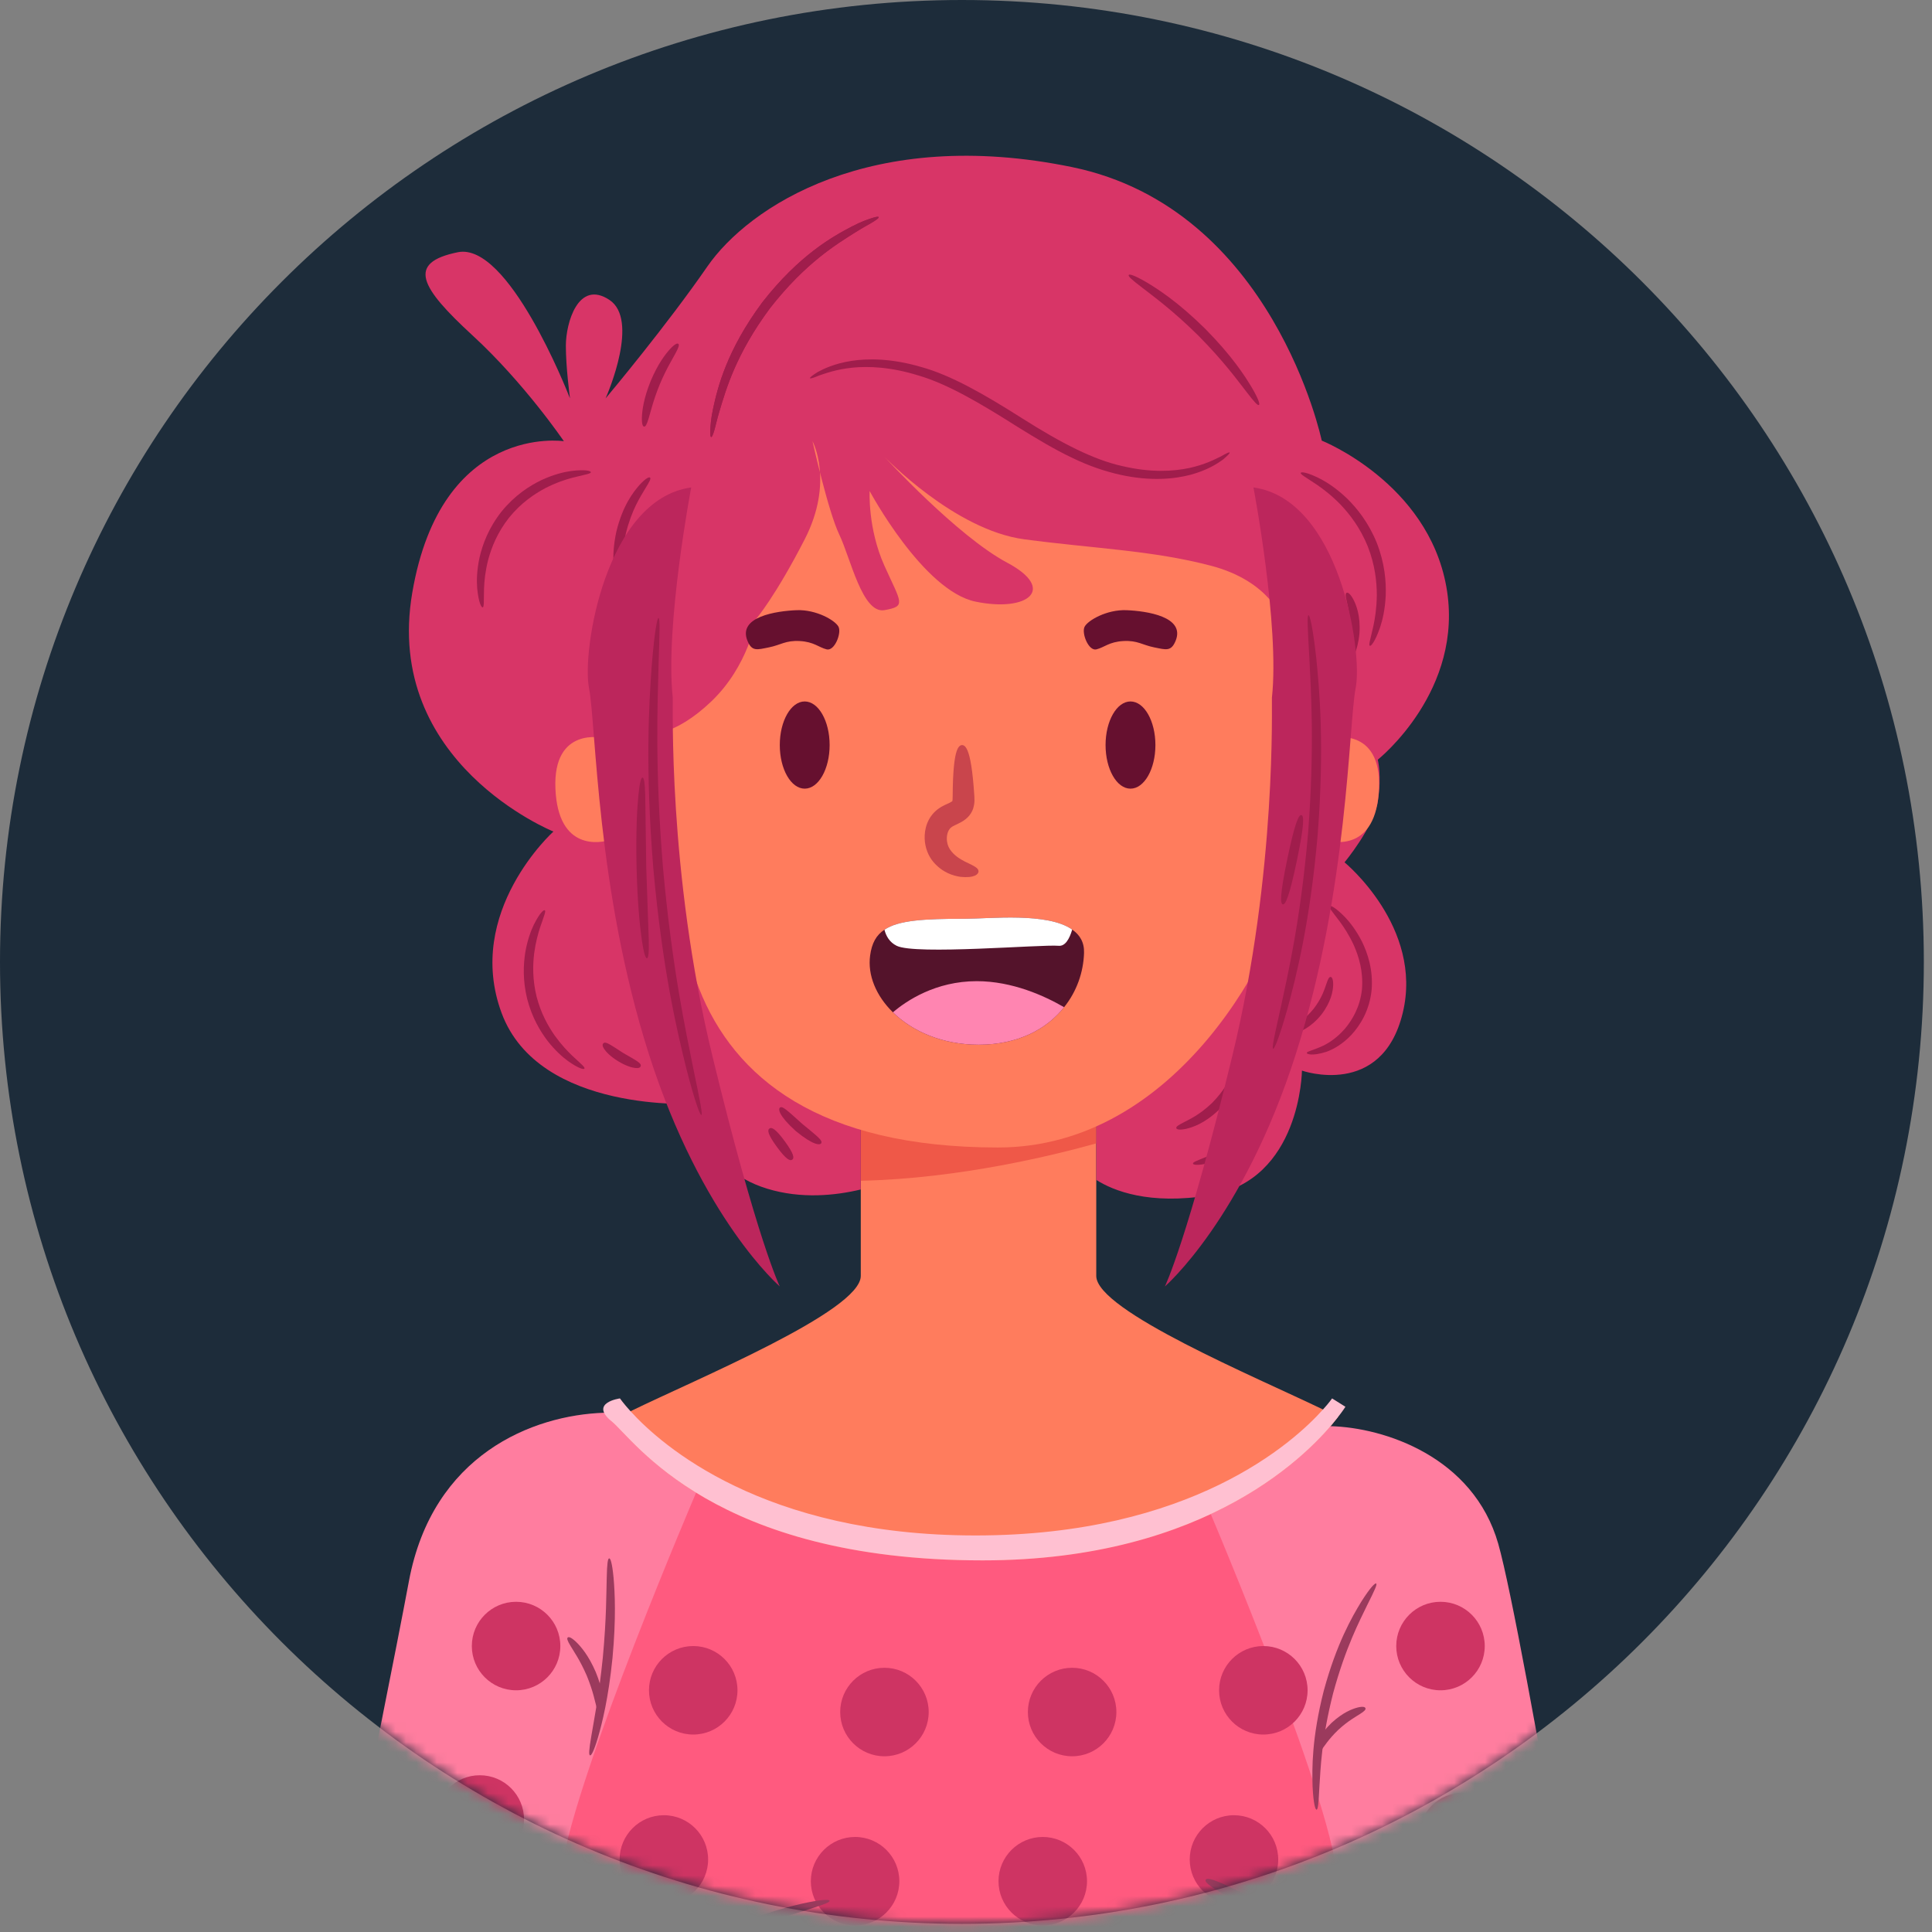 <svg width="188" height="188" viewBox="0 0 188 188" fill="none" xmlns="http://www.w3.org/2000/svg">
<rect x="0" y="0" width="188" height="188" fill="#808080" stroke="none"/>
<path d="M93.603 187.206C145.299 187.206 187.206 145.299 187.206 93.603C187.206 41.907 145.299 0 93.603 0C41.907 0 0 41.907 0 93.603C0 145.299 41.907 187.206 93.603 187.206Z" fill="#1D2C3A"/>
<mask id="mask0_1_165" style="mask-type:luminance" maskUnits="userSpaceOnUse" x="0" y="0" width="188" height="188">
<path d="M93.603 187.206C145.299 187.206 187.206 145.299 187.206 93.603C187.206 41.907 145.299 0 93.603 0C41.907 0 0 41.907 0 93.603C0 145.299 41.907 187.206 93.603 187.206Z" fill="white"/>
</mask>
<g mask="url(#mask0_1_165)">
<path d="M58.789 137.473C51.835 137.698 42.092 141.537 39.791 153.863C37.489 166.188 27.483 215.289 27.483 215.289H51.124L60.524 190.215L72.929 146.517C72.929 146.517 69.929 147.094 64.6 142.143C59.271 137.192 58.789 137.473 58.789 137.473Z" fill="#FF7D9F"/>
<path d="M129.48 138.78C134.68 138.91 143.368 141.739 145.793 150.226C148.218 158.712 157.108 212.662 157.108 212.662H129.48L124.173 183.364L116.467 147.938C116.467 147.938 121.657 145.251 124.383 142.549C127.109 139.845 129.48 138.78 129.48 138.78Z" fill="#FF7D9F"/>
<path d="M121.526 213.668H63.151C63.151 213.668 53.246 191.046 54.665 181.747C56.084 172.448 67.734 145.255 67.734 145.255L92.333 151.232L116.944 145.255C116.944 145.255 128.595 172.448 130.013 181.747C131.431 191.046 121.526 213.668 121.526 213.668Z" fill="#FF5A7F"/>
<path d="M130.194 137.896C127.612 141.242 117.658 151.838 95.618 151.838C69.443 151.838 61.733 140.127 59.514 138.308C59.95 138.041 60.581 137.714 61.357 137.326C67.71 134.21 83.761 127.591 83.761 124.16V114.898C83.761 110.606 83.761 106.581 83.761 106.581H106.675C106.675 106.581 106.675 108.581 106.675 111.261V124.16C106.675 127.53 122.169 133.98 128.74 137.156C129.297 137.435 129.782 137.678 130.194 137.896Z" fill="#FF7C5D"/>
<path d="M106.674 106.581C106.674 106.581 106.674 108.581 106.674 111.261C102.734 112.364 93.411 114.692 83.76 114.898C83.76 110.606 83.76 106.581 83.76 106.581H106.674Z" fill="#EF5848"/>
<path d="M130.921 136.89C130.921 136.89 130.691 137.266 130.194 137.896C127.612 141.242 117.658 151.838 95.618 151.838C69.443 151.838 61.733 140.127 59.514 138.308C57.295 136.49 60.326 136.077 60.326 136.077C60.326 136.077 60.653 136.55 61.357 137.326C64.364 140.636 74.281 149.413 94.927 149.413C115.925 149.413 125.903 140.332 128.739 137.156C129.345 136.489 129.624 136.077 129.624 136.077L130.921 136.89Z" fill="#FFC0D1"/>
<path d="M50.219 164.48C52.597 164.48 54.525 162.552 54.525 160.174C54.525 157.796 52.597 155.868 50.219 155.868C47.841 155.868 45.913 157.796 45.913 160.174C45.913 162.552 47.841 164.48 50.219 164.48Z" fill="#CE3463"/>
<path d="M50.994 177.053C50.994 179.431 49.066 181.359 46.688 181.359C44.31 181.359 42.382 179.431 42.382 177.053C42.382 174.675 44.31 172.747 46.688 172.747C49.066 172.747 50.994 174.675 50.994 177.053Z" fill="#CE3463"/>
<path d="M67.457 168.786C69.835 168.786 71.763 166.858 71.763 164.48C71.763 162.102 69.835 160.174 67.457 160.174C65.079 160.174 63.151 162.102 63.151 164.48C63.151 166.858 65.079 168.786 67.457 168.786Z" fill="#CE3463"/>
<path d="M86.064 170.901C88.442 170.901 90.37 168.973 90.37 166.595C90.37 164.217 88.442 162.289 86.064 162.289C83.686 162.289 81.758 164.217 81.758 166.595C81.758 168.973 83.686 170.901 86.064 170.901Z" fill="#CE3463"/>
<path d="M140.172 164.48C142.55 164.48 144.478 162.552 144.478 160.174C144.478 157.796 142.55 155.868 140.172 155.868C137.794 155.868 135.866 157.796 135.866 160.174C135.866 162.552 137.794 164.48 140.172 164.48Z" fill="#CE3463"/>
<path d="M142.358 183.057C144.736 183.057 146.664 181.129 146.664 178.751C146.664 176.373 144.736 174.445 142.358 174.445C139.98 174.445 138.052 176.373 138.052 178.751C138.052 181.129 139.98 183.057 142.358 183.057Z" fill="#CE3463"/>
<path d="M118.627 164.48C118.627 166.858 120.555 168.786 122.933 168.786C125.311 168.786 127.239 166.858 127.239 164.48C127.239 162.102 125.311 160.174 122.933 160.174C120.555 160.174 118.627 162.101 118.627 164.48Z" fill="#CE3463"/>
<path d="M104.327 170.901C106.705 170.901 108.633 168.973 108.633 166.595C108.633 164.217 106.705 162.289 104.327 162.289C101.949 162.289 100.021 164.217 100.021 166.595C100.021 168.973 101.949 170.901 104.327 170.901Z" fill="#CE3463"/>
<path d="M68.906 180.943C68.906 183.321 66.978 185.249 64.6 185.249C62.222 185.249 60.294 183.321 60.294 180.943C60.294 178.565 62.222 176.637 64.6 176.637C66.978 176.636 68.906 178.564 68.906 180.943Z" fill="#CE3463"/>
<path d="M87.513 183.058C87.513 185.436 85.585 187.364 83.207 187.364C80.829 187.364 78.901 185.436 78.901 183.058C78.901 180.68 80.829 178.752 83.207 178.752C85.586 178.751 87.513 180.679 87.513 183.058Z" fill="#CE3463"/>
<path d="M115.77 180.943C115.77 183.321 117.698 185.249 120.076 185.249C122.454 185.249 124.382 183.321 124.382 180.943C124.382 178.565 122.454 176.637 120.076 176.637C117.698 176.636 115.77 178.564 115.77 180.943Z" fill="#CE3463"/>
<path d="M101.469 187.364C103.847 187.364 105.775 185.436 105.775 183.058C105.775 180.68 103.847 178.752 101.469 178.752C99.091 178.752 97.163 180.68 97.163 183.058C97.163 185.436 99.091 187.364 101.469 187.364Z" fill="#CE3463"/>
<path d="M80.725 184.959C80.754 185.094 80.287 185.294 78.796 185.761C77.313 186.245 74.778 186.953 70.879 188.652C66.998 190.392 64.768 191.79 63.412 192.562C62.063 193.35 61.601 193.562 61.521 193.449C61.45 193.35 61.774 192.947 63.047 192.005C64.325 191.081 66.544 189.564 70.498 187.791C74.47 186.06 77.086 185.44 78.63 185.116C80.184 184.808 80.7 184.84 80.725 184.959Z" fill="#9B3A5D"/>
<path d="M123.989 186.359C123.87 186.59 123.145 186.453 120.44 185.057C117.736 183.661 117.205 183.149 117.324 182.918C117.443 182.687 118.168 182.823 120.873 184.22C123.577 185.616 124.108 186.128 123.989 186.359Z" fill="#9B3A5D"/>
<path d="M133.909 154.089C134.031 154.167 133.803 154.671 133.039 156.194C132.305 157.724 130.947 160.275 129.728 164.754C128.581 169.252 128.506 172.142 128.391 173.834C128.305 175.536 128.255 176.087 128.111 176.094C127.996 176.101 127.81 175.565 127.725 173.83C127.67 172.107 127.64 169.129 128.817 164.513C130.068 159.917 131.562 157.34 132.458 155.868C133.386 154.401 133.813 154.026 133.909 154.089Z" fill="#9B3A5D"/>
<path d="M132.872 166.223C132.914 166.353 132.788 166.501 132.367 166.769C131.953 167.045 131.214 167.424 130.234 168.322C129.274 169.242 128.848 169.955 128.546 170.35C128.251 170.753 128.095 170.869 127.968 170.819C127.853 170.774 127.788 170.572 127.95 170.051C128.119 169.543 128.508 168.67 129.589 167.634C130.693 166.622 131.589 166.291 132.107 166.155C132.637 166.027 132.835 166.105 132.872 166.223Z" fill="#9B3A5D"/>
<path d="M59.28 151.642C59.404 151.634 59.567 152.08 59.705 153.521C59.829 154.96 59.966 157.407 59.6 161.35C59.2 165.289 58.594 167.665 58.195 169.052C57.782 170.44 57.535 170.846 57.416 170.814C57.284 170.779 57.303 170.312 57.546 168.901C57.776 167.489 58.269 165.134 58.663 161.258C59.024 157.379 58.994 154.973 59.04 153.543C59.072 152.113 59.144 151.651 59.28 151.642Z" fill="#9B3A5D"/>
<path d="M55.245 159.343C55.335 159.258 55.569 159.312 56.046 159.759C56.509 160.208 57.258 161.053 57.969 162.698C58.65 164.355 58.731 165.481 58.729 166.126C58.715 166.779 58.59 166.985 58.467 166.99C58.331 166.996 58.219 166.8 58.067 166.203C57.904 165.61 57.729 164.595 57.1 163.064C56.444 161.545 55.84 160.711 55.529 160.18C55.207 159.653 55.145 159.436 55.245 159.343Z" fill="#9B3A5D"/>
<path d="M136.498 98.567C134.473 106.92 126.69 104.18 126.69 104.18C126.69 104.18 126.593 114.861 117.706 116.316C111.802 117.274 108.335 115.867 106.674 114.813V111.261C106.674 108.582 106.674 106.581 106.674 106.581H83.76C83.76 106.581 83.76 110.606 83.76 114.898V115.747C81.275 116.341 77.965 116.681 74.667 115.674C67.999 113.649 67.793 107.394 67.793 107.394C67.793 107.394 52.445 108.4 48.808 98.568C45.171 88.736 53.851 80.916 53.851 80.916C53.851 80.916 37.29 74.248 40.115 57.687C42.94 41.114 54.869 42.933 54.869 42.933C54.869 42.933 51.026 37.271 45.97 32.628C40.927 27.985 39.508 25.56 44.564 24.542C49.45 23.572 55.124 37.89 55.463 38.763C55.427 38.436 55.063 35.732 55.063 33.635C55.063 31.417 56.275 27.173 59.306 29.186C62.203 31.114 59.197 38.157 58.93 38.764C59.342 38.279 64.919 31.599 68.811 25.962C72.848 20.106 84.766 12.226 104.333 16.263C123.9 20.3 128.616 42.874 128.616 42.874C128.616 42.874 138.921 46.972 140.739 57.083C142.558 67.182 134.071 73.923 134.071 73.923C134.071 73.923 134.471 75.463 134.071 77.984C133.671 80.506 130.834 83.912 130.834 83.912C130.834 83.912 138.523 90.214 136.498 98.567Z" fill="#D83567"/>
<path d="M85.501 21.126C85.526 21.186 85.4 21.313 85.038 21.542C84.679 21.776 84.069 22.079 83.196 22.632C81.478 23.722 78.404 25.545 74.932 29.984C71.576 34.511 70.635 37.959 70.041 39.905C69.74 40.894 69.61 41.562 69.48 41.971C69.355 42.38 69.267 42.536 69.202 42.528C69.138 42.52 69.103 42.348 69.117 41.916C69.136 41.485 69.168 40.784 69.393 39.75C69.833 37.716 70.709 34.098 74.182 29.414C77.774 24.821 81.029 23.015 82.873 22.05C83.811 21.558 84.477 21.341 84.888 21.208C85.302 21.078 85.476 21.066 85.501 21.126Z" fill="#A01D4C"/>
<path d="M66.007 33.458C66.112 33.543 66.062 33.772 65.754 34.341C65.455 34.914 64.869 35.82 64.192 37.423C63.539 39.036 63.313 40.091 63.12 40.708C62.936 41.328 62.81 41.525 62.676 41.512C62.552 41.499 62.443 41.279 62.462 40.602C62.492 39.932 62.626 38.78 63.322 37.063C64.043 35.357 64.762 34.447 65.214 33.952C65.677 33.458 65.91 33.379 66.007 33.458Z" fill="#A01D4C"/>
<path d="M46.966 59.101C46.861 59.125 46.579 58.712 46.434 57.246C46.376 56.515 46.39 55.515 46.667 54.232C46.964 52.963 47.539 51.383 48.802 49.78C50.089 48.197 51.504 47.289 52.678 46.721C53.869 46.169 54.842 45.936 55.568 45.833C57.03 45.654 57.495 45.838 57.495 45.946C57.501 46.097 57.042 46.155 55.701 46.487C55.034 46.665 54.149 46.948 53.065 47.5C51.998 48.068 50.714 48.925 49.539 50.37C48.386 51.834 47.832 53.275 47.512 54.44C47.211 55.618 47.129 56.544 47.102 57.234C47.07 58.614 47.114 59.074 46.966 59.101Z" fill="#A01D4C"/>
<path d="M60.624 57.854C60.513 57.889 60.282 57.657 60.014 56.757C59.772 55.869 59.43 54.243 59.981 51.712C60.597 49.197 61.618 47.886 62.225 47.194C62.861 46.503 63.171 46.396 63.255 46.476C63.36 46.573 63.223 46.844 62.757 47.594C62.316 48.348 61.468 49.6 60.899 51.923C60.39 54.261 60.602 55.758 60.668 56.629C60.757 57.509 60.761 57.813 60.624 57.854Z" fill="#A01D4C"/>
<path d="M119.652 44.037C119.692 44.087 119.521 44.289 118.996 44.729C118.446 45.121 117.501 45.748 115.871 46.194C114.253 46.626 111.936 46.842 109.03 46.204C107.586 45.884 105.984 45.357 104.324 44.545C102.651 43.753 100.898 42.709 99 41.528C95.23 39.133 92.133 37.348 89.396 36.545C86.677 35.697 84.496 35.62 82.921 35.78C81.336 35.95 80.343 36.328 79.72 36.535C79.116 36.788 78.855 36.858 78.822 36.801C78.789 36.746 78.985 36.569 79.564 36.203C80.16 35.885 81.172 35.386 82.836 35.119C84.489 34.862 86.801 34.876 89.646 35.713C92.518 36.504 95.743 38.341 99.497 40.727C103.258 43.112 106.44 44.75 109.22 45.356C111.986 46.009 114.17 45.87 115.714 45.544C117.268 45.205 118.206 44.702 118.796 44.418C119.363 44.089 119.612 43.985 119.652 44.037Z" fill="#A01D4C"/>
<path d="M109.833 26.757C109.896 26.653 110.333 26.754 111.508 27.433C112.668 28.125 114.617 29.371 117.266 31.982C119.882 34.626 121.131 36.572 121.825 37.732C122.507 38.906 122.608 39.343 122.504 39.406C122.386 39.478 122.082 39.163 121.272 38.104C120.449 37.059 119.149 35.226 116.6 32.649C114.018 30.104 112.184 28.807 111.137 27.986C110.077 27.179 109.761 26.876 109.833 26.757Z" fill="#A01D4C"/>
<path d="M133.3 62.842C133.162 62.781 133.319 62.321 133.647 60.893C133.798 60.177 133.959 59.206 133.976 57.916C133.972 56.633 133.816 55.008 133.095 53.166C132.348 51.334 131.342 50.049 130.461 49.116C129.56 48.193 128.774 47.6 128.172 47.185C126.951 46.376 126.52 46.15 126.578 46.011C126.616 45.91 127.138 45.912 128.518 46.615C129.199 46.978 130.079 47.55 131.077 48.503C132.054 49.466 133.162 50.833 133.97 52.816C134.75 54.81 134.889 56.565 134.844 57.935C134.777 59.314 134.533 60.335 134.289 61.067C133.774 62.528 133.397 62.889 133.3 62.842Z" fill="#A01D4C"/>
<path d="M130.419 65.348C130.308 65.264 130.348 65.053 130.567 64.519C130.769 63.984 131.201 63.108 131.347 61.567C131.45 60.023 131.165 59.088 131.051 58.528C130.92 57.966 130.914 57.75 131.037 57.686C131.143 57.629 131.36 57.732 131.672 58.288C131.964 58.837 132.404 59.889 132.286 61.643C132.121 63.393 131.518 64.361 131.142 64.856C130.745 65.355 130.515 65.422 130.419 65.348Z" fill="#A01D4C"/>
<path d="M127.166 102.471C127.148 102.305 127.609 102.282 128.782 101.745C129.357 101.458 130.097 100.982 130.853 100.124C131.583 99.266 132.356 97.98 132.533 96.241C132.669 94.481 132.211 93.064 131.751 92.007C131.264 90.949 130.762 90.208 130.369 89.672C129.562 88.612 129.269 88.277 129.368 88.167C129.44 88.082 129.891 88.235 130.88 89.244C131.363 89.756 131.962 90.506 132.537 91.636C133.081 92.764 133.626 94.329 133.472 96.323C133.267 98.333 132.361 99.768 131.499 100.705C130.608 101.642 129.722 102.12 129.041 102.359C127.645 102.795 127.162 102.559 127.166 102.471Z" fill="#A01D4C"/>
<path d="M125.172 100.476C125.136 100.341 125.283 100.204 125.727 99.933C126.158 99.652 126.941 99.244 127.824 98.168C128.674 97.065 128.895 96.211 129.072 95.728C129.237 95.234 129.337 95.06 129.477 95.065C129.597 95.068 129.736 95.248 129.73 95.838C129.71 96.41 129.556 97.467 128.562 98.755C127.531 100.013 126.535 100.401 125.982 100.548C125.408 100.687 125.201 100.592 125.172 100.476Z" fill="#A01D4C"/>
<path d="M116.087 113.232C116.061 113.088 116.425 112.962 117.48 112.534C118.004 112.311 118.695 111.986 119.529 111.434C120.349 110.871 121.324 110.065 122.196 108.806C123.051 107.535 123.446 106.334 123.672 105.365C123.883 104.387 123.934 103.625 123.951 103.056C123.965 101.917 123.95 101.533 124.094 101.504C124.204 101.479 124.455 101.814 124.617 103.026C124.687 103.631 124.705 104.46 124.524 105.535C124.327 106.601 123.92 107.932 122.975 109.337C122.01 110.729 120.919 111.593 119.998 112.165C119.062 112.725 118.284 113.01 117.695 113.165C116.508 113.455 116.104 113.343 116.087 113.232Z" fill="#A01D4C"/>
<path d="M114.465 109.776C114.434 109.64 114.616 109.502 115.174 109.221C115.719 108.929 116.693 108.512 117.911 107.358C119.097 106.17 119.538 105.207 119.844 104.67C120.139 104.119 120.281 103.941 120.417 103.976C120.533 104.005 120.622 104.241 120.467 104.906C120.301 105.552 119.899 106.701 118.568 108.033C117.202 109.329 116.043 109.701 115.393 109.851C114.725 109.988 114.491 109.893 114.465 109.776Z" fill="#A01D4C"/>
<path d="M75.893 107.783C76.124 107.598 76.498 107.946 78.048 109.345C79.661 110.671 80.06 110.988 79.912 111.245C79.808 111.442 79.169 111.485 77.433 110.06C75.766 108.553 75.714 107.915 75.893 107.783Z" fill="#A01D4C"/>
<path d="M77.093 112.845C76.883 112.999 76.503 112.838 75.602 111.608C74.7 110.378 74.661 109.968 74.871 109.814C75.081 109.66 75.461 109.821 76.362 111.051C77.264 112.281 77.303 112.691 77.093 112.845Z" fill="#A01D4C"/>
<path d="M63.151 71.423C63.151 71.423 64.738 87.869 68.035 96.216C71.444 104.844 79.679 111.661 97.114 111.661C114.549 111.661 124.526 92.611 126.193 83.911C127.86 75.211 124.829 60.36 124.829 60.36C124.829 60.36 123.617 56.571 117.858 55.056C112.099 53.541 106.492 53.389 99.673 52.48C92.853 51.571 86.064 44.448 86.064 44.448C86.064 44.448 93.156 52.177 98.006 54.753C102.855 57.329 100.022 59.602 94.922 58.542C89.822 57.482 84.625 47.782 84.625 47.782C84.625 47.782 84.428 51.419 86.064 55.056C87.701 58.693 88.216 58.991 86.064 59.372C83.912 59.753 82.765 54.298 81.672 52.025C80.579 49.752 79.063 42.932 79.063 42.932C79.063 42.932 81.185 46.872 78.305 52.479C75.426 58.086 73.568 60.24 73.568 60.24C73.568 60.24 72.85 64.788 69.213 68.257C65.576 71.726 63.151 71.423 63.151 71.423Z" fill="#FF7C5D"/>
<path d="M58.699 71.809C58.699 71.809 53.791 70.645 54.047 76.744C54.304 82.843 58.436 82.073 59.513 81.688C60.59 81.303 60.59 79.625 60.59 76.744C60.591 73.862 58.699 71.809 58.699 71.809Z" fill="#FF7C5D"/>
<path d="M129.536 71.809C129.536 71.809 134.444 70.645 134.188 76.744C133.931 82.843 129.799 82.073 128.722 81.688C127.645 81.303 127.645 79.625 127.645 76.744C127.645 73.862 129.536 71.809 129.536 71.809Z" fill="#FF7C5D"/>
<path d="M65.466 67.895C65.511 68.304 64.953 84.768 69.315 102.73C73.677 120.692 75.88 125.182 75.88 125.182C75.88 125.182 68.276 118.639 63.15 102.601C58.024 86.564 58.014 70.526 57.313 66.934C56.612 63.342 58.922 48.587 67.261 47.432C67.261 47.432 64.696 60.901 65.466 67.895Z" fill="#BC265C"/>
<path d="M123.768 67.895C123.723 68.304 124.281 84.768 119.919 102.73C115.557 120.692 113.354 125.182 113.354 125.182C113.354 125.182 120.958 118.639 126.084 102.601C131.21 86.564 131.22 70.526 131.921 66.934C132.622 63.342 130.312 48.587 121.973 47.432C121.971 47.432 124.538 60.901 123.768 67.895Z" fill="#BC265C"/>
<path d="M85.501 21.126C85.526 21.186 85.4 21.313 85.038 21.542C84.679 21.776 84.069 22.079 83.196 22.632C81.478 23.722 78.404 25.545 74.932 29.984C71.576 34.511 70.635 37.959 70.041 39.905C69.74 40.894 69.61 41.562 69.48 41.971C69.355 42.38 69.267 42.536 69.202 42.528C69.138 42.52 69.103 42.348 69.117 41.916C69.136 41.485 69.168 40.784 69.393 39.75C69.833 37.716 70.709 34.098 74.182 29.414C77.774 24.821 81.029 23.015 82.873 22.05C83.811 21.558 84.477 21.341 84.888 21.208C85.302 21.078 85.476 21.066 85.501 21.126Z" fill="#A01D4C"/>
<path d="M68.244 108.496C68.135 108.525 67.683 107.456 66.776 103.937C65.906 100.418 64.474 94.436 63.576 84.539C62.768 74.634 63.155 68.495 63.411 64.879C63.703 61.257 63.965 60.126 64.078 60.136C64.224 60.149 64.198 61.301 64.077 64.915C63.993 68.524 63.713 74.62 64.516 84.458C65.408 94.288 66.726 100.246 67.426 103.788C68.163 107.328 68.386 108.459 68.244 108.496Z" fill="#A01D4C"/>
<path d="M62.525 75.665C62.657 75.672 62.748 76.091 62.787 77.397C62.805 78.702 62.836 80.893 62.887 84.451C63.01 88.008 63.086 90.198 63.131 91.502C63.156 92.808 63.086 93.232 62.954 93.245C62.827 93.257 62.663 92.857 62.467 91.558C62.277 90.259 62.039 88.059 61.945 84.475C61.865 80.89 61.995 78.681 62.122 77.375C62.253 76.067 62.398 75.659 62.525 75.665Z" fill="#A01D4C"/>
<path d="M123.888 102.052C123.747 102.011 123.957 101.025 124.648 97.945C125.302 94.863 126.54 89.677 127.286 81.095C127.941 72.506 127.559 67.187 127.413 64.04C127.23 60.889 127.183 59.882 127.329 59.864C127.441 59.85 127.723 60.828 128.078 63.985C128.395 67.136 128.887 72.503 128.226 81.171C127.474 89.832 126.119 95.047 125.295 98.106C124.433 101.165 123.996 102.084 123.888 102.052Z" fill="#A01D4C"/>
<path d="M124.827 88.002C124.572 87.949 124.536 87.087 125.272 83.561C126.007 80.035 126.385 79.259 126.64 79.312C126.895 79.365 126.931 80.227 126.195 83.753C125.459 87.279 125.082 88.055 124.827 88.002Z" fill="#A01D4C"/>
<path d="M56.869 103.985C56.813 104.081 56.358 104.02 55.254 103.237C54.711 102.837 54.023 102.23 53.278 101.281C52.553 100.325 51.763 99.006 51.297 97.192C50.854 95.373 50.929 93.837 51.118 92.652C51.327 91.463 51.648 90.604 51.939 89.996C52.544 88.785 52.917 88.517 53.011 88.576C53.138 88.65 52.972 89.043 52.557 90.245C52.36 90.849 52.126 91.671 51.977 92.779C51.847 93.885 51.806 95.298 52.211 96.964C52.639 98.624 53.341 99.852 53.976 100.765C54.63 101.673 55.223 102.287 55.682 102.727C56.615 103.592 56.946 103.86 56.869 103.985Z" fill="#A01D4C"/>
<path d="M62.343 103.752C62.305 103.874 62.171 103.961 61.83 103.927C61.492 103.89 60.934 103.739 60.144 103.263C59.361 102.778 58.972 102.349 58.784 102.066C58.598 101.778 58.615 101.619 58.706 101.529C58.917 101.32 59.255 101.559 60.635 102.459C62.065 103.277 62.432 103.47 62.343 103.752Z" fill="#A01D4C"/>
<path d="M78.305 76.743C79.644 76.743 80.73 74.843 80.73 72.5C80.73 70.157 79.644 68.257 78.305 68.257C76.966 68.257 75.88 70.157 75.88 72.5C75.88 74.843 76.966 76.743 78.305 76.743Z" fill="#66102F"/>
<path d="M110.006 76.743C111.345 76.743 112.431 74.843 112.431 72.5C112.431 70.157 111.345 68.257 110.006 68.257C108.667 68.257 107.581 70.157 107.581 72.5C107.581 74.843 108.667 76.743 110.006 76.743Z" fill="#66102F"/>
<path d="M95.218 84.793C95.22 85.062 94.834 85.468 93.441 85.323C92.773 85.215 91.75 84.95 90.818 83.87C90.345 83.303 90.008 82.509 89.978 81.601C89.951 80.722 90.204 79.55 91.256 78.741C91.789 78.347 92.209 78.233 92.438 78.101C92.693 77.961 92.647 77.965 92.661 77.97C92.682 77.965 92.71 77.73 92.704 77.425C92.708 77.126 92.712 76.843 92.716 76.577C92.74 75.512 92.797 74.705 92.878 74.103C93.041 72.898 93.305 72.51 93.609 72.501C93.913 72.492 94.199 72.864 94.434 74.057C94.551 74.653 94.656 75.455 94.743 76.517C94.763 76.782 94.783 77.064 94.805 77.363C94.812 77.651 94.889 78.066 94.69 78.7C94.586 79.011 94.391 79.314 94.15 79.547C93.916 79.773 93.674 79.921 93.463 80.036C93.041 80.258 92.704 80.387 92.584 80.496C92.297 80.692 92.139 81.137 92.134 81.562C92.127 81.995 92.253 82.368 92.43 82.639C92.832 83.25 93.426 83.592 93.877 83.829C94.814 84.276 95.226 84.466 95.218 84.793Z" fill="#C9454C"/>
<path d="M105.486 92.736C105.425 94.603 104.783 96.47 103.546 98.01C101.861 100.144 99.06 101.659 95.229 101.659C91.701 101.659 88.767 100.35 86.888 98.507C85.251 96.907 84.415 94.894 84.669 92.991C84.827 91.791 85.263 90.991 86.063 90.469C87.433 89.548 89.882 89.402 93.931 89.402C96.356 89.402 101.92 88.759 104.333 90.457C105.074 90.966 105.523 91.693 105.486 92.736Z" fill="#54132B"/>
<path d="M103.547 98.01C101.862 100.144 99.061 101.659 95.23 101.659C91.702 101.659 88.768 100.35 86.889 98.507C88.21 97.379 91.047 95.476 95.048 95.476C98.515 95.476 101.643 96.906 103.547 98.01Z" fill="#FF85B1"/>
<path d="M104.334 90.457C104.067 91.366 103.655 92.094 103.012 92.033C101.339 91.888 89.07 92.942 87.252 92.033C86.561 91.693 86.222 91.087 86.064 90.469C87.434 89.548 89.883 89.402 93.932 89.402C96.357 89.402 101.922 88.76 104.334 90.457Z" fill="white"/>
<path d="M72.744 62.379C73.177 63.413 73.668 63.226 74.822 62.995C75.977 62.764 76.439 62.302 77.824 62.379C79.21 62.456 79.672 62.998 80.441 63.189C81.211 63.38 81.904 61.609 81.596 60.993C81.288 60.377 79.44 59.299 77.516 59.376C75.592 59.454 71.743 59.992 72.744 62.379Z" fill="#66102F"/>
<path d="M114.389 62.379C113.956 63.413 113.465 63.226 112.311 62.995C111.156 62.764 110.694 62.302 109.309 62.379C107.923 62.456 107.461 62.998 106.692 63.189C105.922 63.38 105.229 61.609 105.537 60.993C105.845 60.377 107.693 59.299 109.617 59.376C111.54 59.454 115.39 59.992 114.389 62.379Z" fill="#66102F"/>
</g>
</svg>
